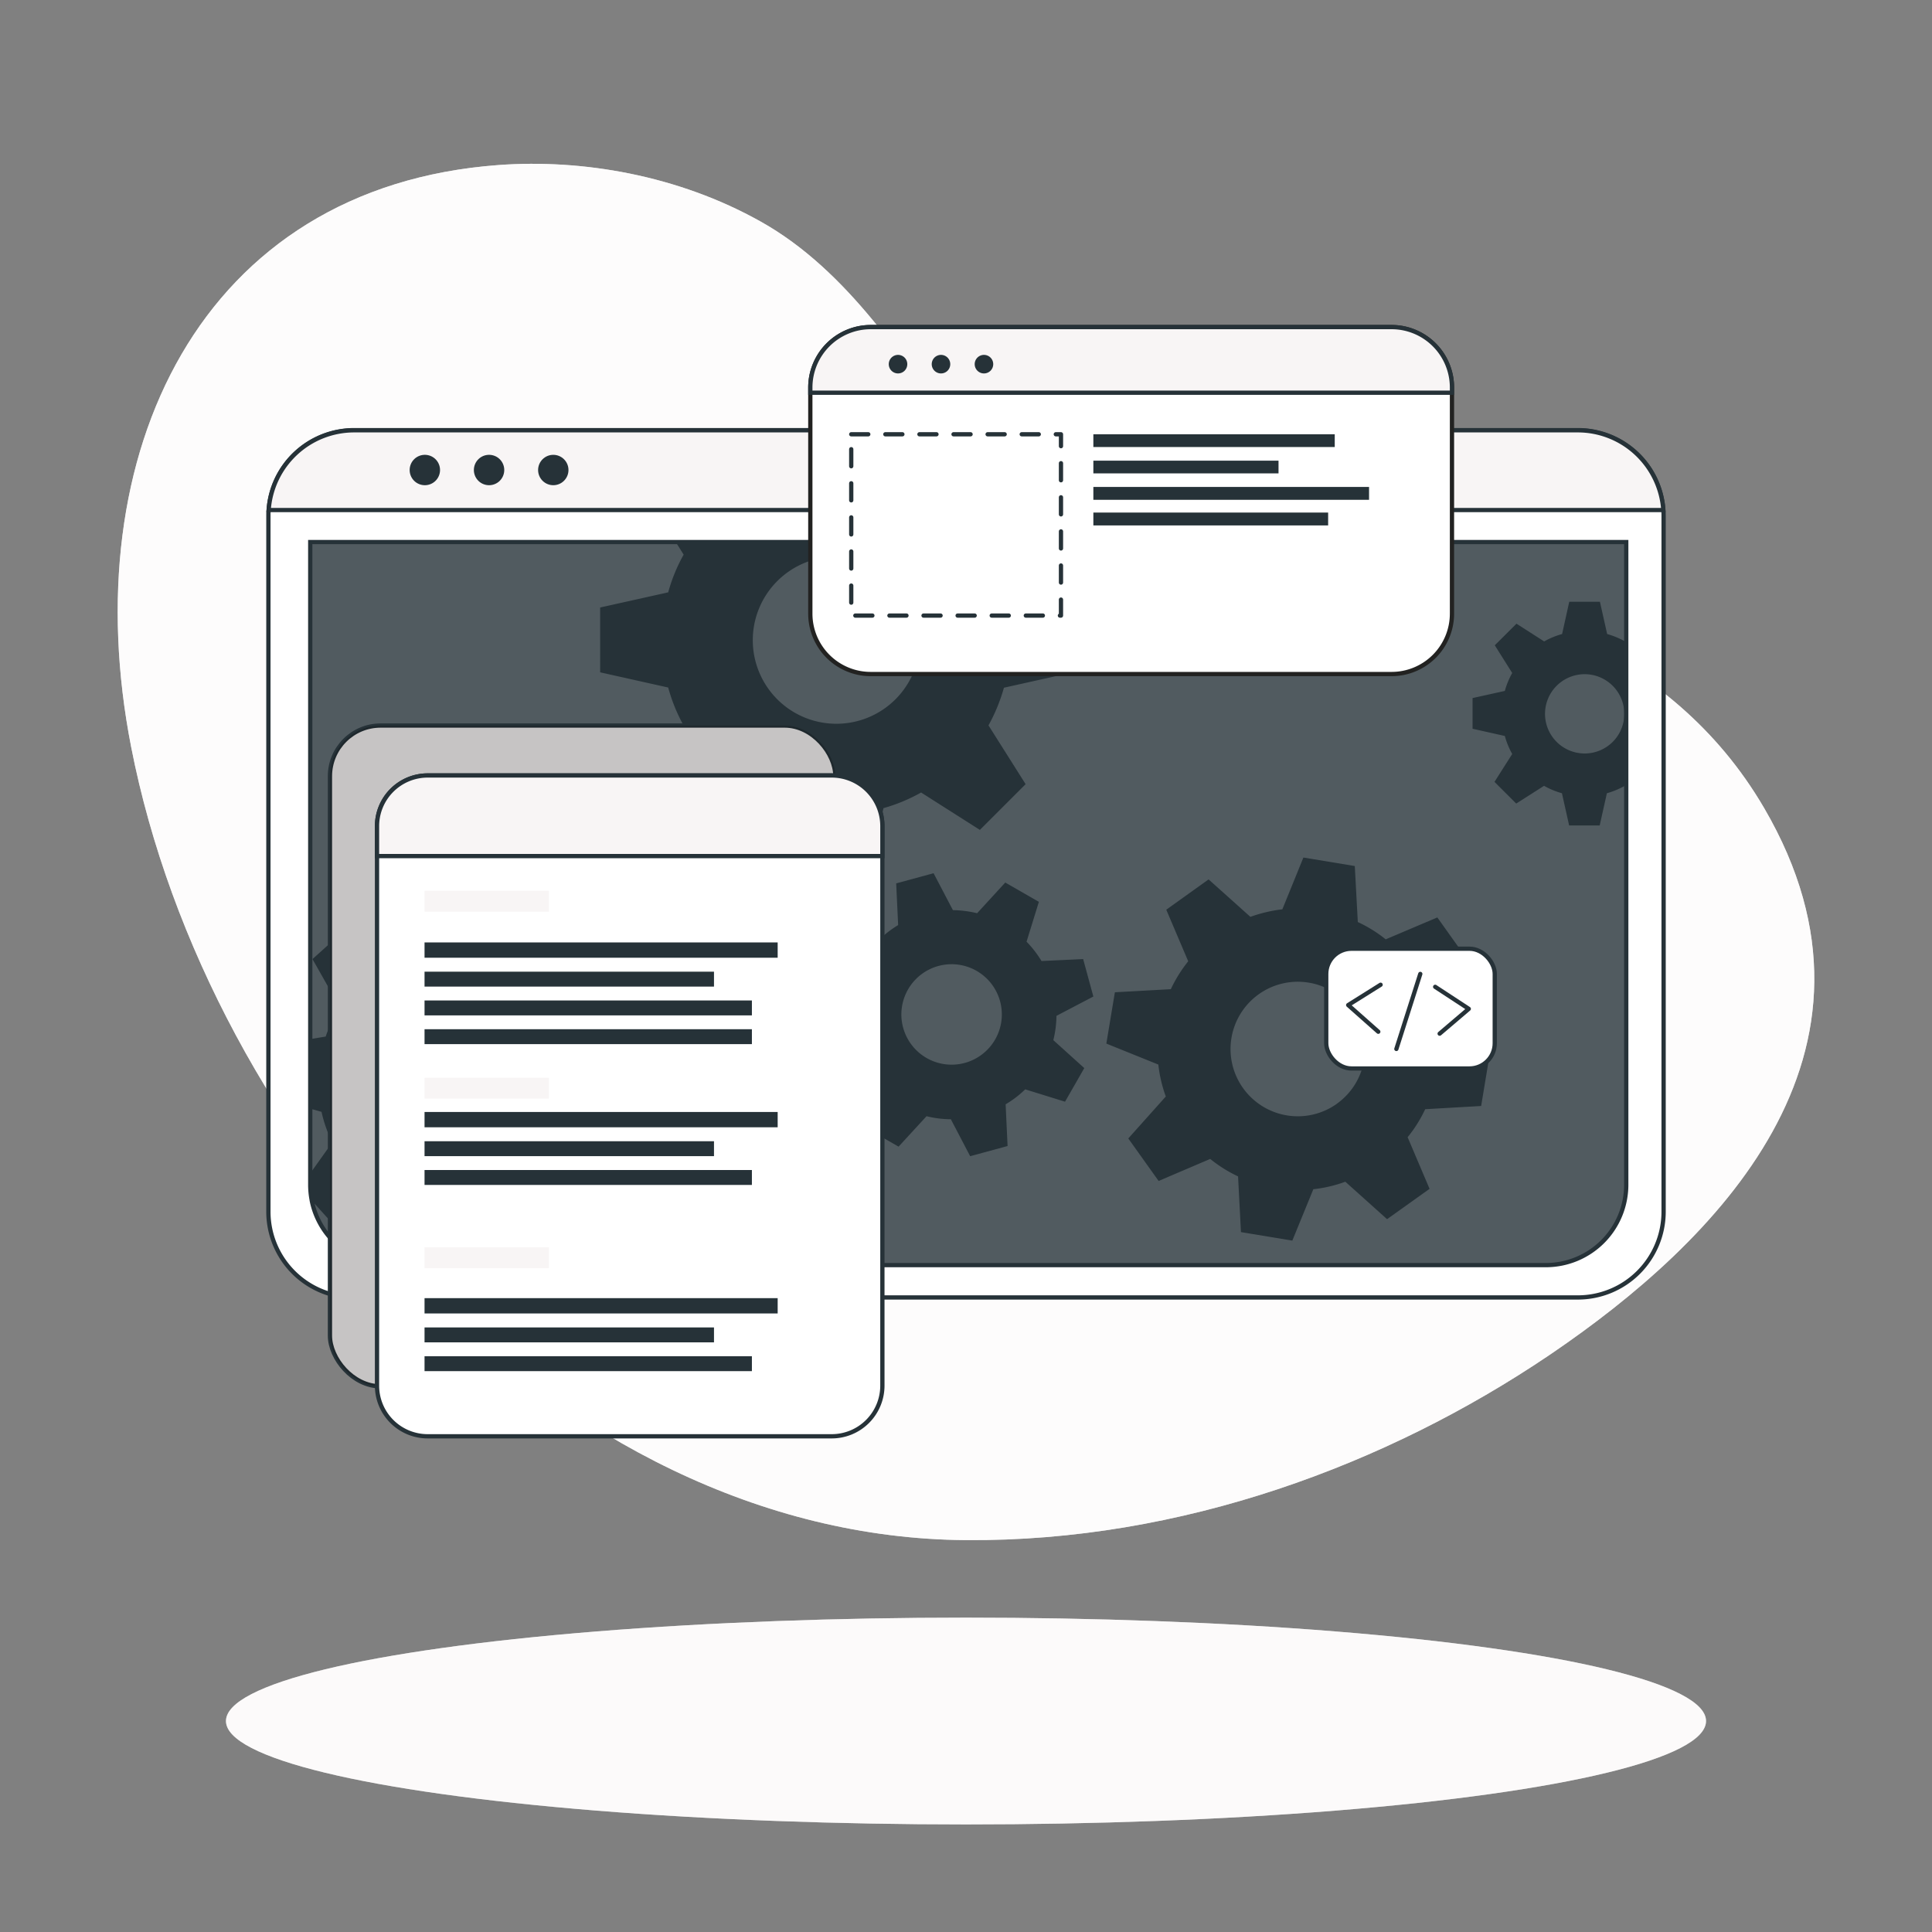 <svg xmlns="http://www.w3.org/2000/svg" viewBox="0 0 500 500"><rect x="0" y="0" width="500" height="500" fill="#808080" stroke="none"/><g id="freepik--background-simple--inject-84"><path d="M456.55,209.11c-48.74-83.48-180.95-53.75-207.95-94.35C234.77,94,219.3,69.87,196.86,57.34c-21.39-12-46.19-16.21-67.81-14.63C51.84,48.36,19.11,117.44,33.94,193.3,53.74,294.49,143.44,397.86,250,398.58,305.74,399,359,379,400.7,350.87l.93-.63C443.33,321.85,493.77,272.84,456.55,209.11Z" style="fill:#F8F5F5"></path><path d="M456.55,209.11c-48.74-83.48-180.95-53.75-207.95-94.35C234.77,94,219.3,69.87,196.86,57.34c-21.39-12-46.19-16.21-67.81-14.63C51.84,48.36,19.11,117.44,33.94,193.3,53.74,294.49,143.44,397.86,250,398.58,305.74,399,359,379,400.7,350.87l.93-.63C443.33,321.85,493.77,272.84,456.55,209.11Z" style="fill:#fff;opacity:0.7"></path></g><g id="freepik--Shadow--inject-84"><ellipse cx="250" cy="445.4" rx="191.52" ry="26.76" style="fill:#F8F5F5"></ellipse><ellipse cx="250" cy="445.4" rx="191.52" ry="26.76" style="fill:#fff;opacity:0.5"></ellipse></g><g id="freepik--Window--inject-84"><path d="M430.54,133.52V313.58a22.2,22.2,0,0,1-22.19,22.2H91.65a22.2,22.2,0,0,1-22.19-22.2V133.52c0-.53,0-1,.07-1.56a22.18,22.18,0,0,1,22.12-20.64h316.7A22.18,22.18,0,0,1,430.47,132C430.52,132.48,430.54,133,430.54,133.52Z" style="fill:#fff;stroke:#263238;stroke-linecap:round;stroke-linejoin:round;stroke-width:1.103px"></path><path d="M80.26,140.28H420.87a0,0,0,0,1,0,0V306.61a20.8,20.8,0,0,1-20.8,20.8h-299a20.8,20.8,0,0,1-20.8-20.8V140.28a0,0,0,0,1,0,0Z" style="fill:#263238"></path><path d="M420.88,140.28V306.61a20.69,20.69,0,0,1-20.57,20.8H100.83a20.69,20.69,0,0,1-20.57-20.8V140.28Z" style="fill:#fff;opacity:0.2"></path><path d="M430.47,132H69.53a22.18,22.18,0,0,1,22.12-20.64h316.7A22.18,22.18,0,0,1,430.47,132Z" style="fill:#F8F5F5;stroke:#263238;stroke-miterlimit:10;stroke-width:1.103px"></path><path d="M113.88,121.64a3.93,3.93,0,1,1-3.93-3.93A3.93,3.93,0,0,1,113.88,121.64Z" style="fill:#263238"></path><path d="M130.5,121.64a3.93,3.93,0,1,1-3.93-3.93A3.93,3.93,0,0,1,130.5,121.64Z" style="fill:#263238"></path><circle cx="143.19" cy="121.64" r="3.93" style="fill:#263238"></circle><path d="M420.87,140.28V306.61a20.8,20.8,0,0,1-20.8,20.8h-299a20.8,20.8,0,0,1-20.4-16.76v-.06a21,21,0,0,1-.38-4V140.28Z" style="fill:none;stroke:#263238;stroke-miterlimit:10;stroke-width:1.103px"></path><path d="M420.55,166a20.94,20.94,0,0,0-4.62-1.91l-1.87-8.35h-7.94l-1.85,8.35a20.25,20.25,0,0,0-4.64,1.91l-7.17-4.59L386.85,167l4.51,7.17a20.35,20.35,0,0,0-1.91,4.64l-8.35,1.85v7.94l8.35,1.87a20,20,0,0,0,1.91,4.66l-4.59,7.22,5.62,5.61,7.21-4.59a20.39,20.39,0,0,0,4.63,1.92l1.86,8.34H414l1.86-8.34a20.78,20.78,0,0,0,4.62-1.92l.37.24V165.8Zm-10.44,29a10.26,10.26,0,1,1,10.26-10.25A10.25,10.25,0,0,1,410.11,195Z" style="fill:#263238"></path><path d="M277.45,174.05V157.31l-17.6-3.91a45.51,45.51,0,0,0-4-9.77l2.13-3.35h-83.1l2.05,3.26a43,43,0,0,0-4,9.76l-17.61,3.92V174l17.61,3.93a43.65,43.65,0,0,0,4,9.84l-9.67,15.21,11.85,11.84,15.2-9.68a44.38,44.38,0,0,0,9.77,4.05L208,226.74H224.7l3.94-17.59a44.64,44.64,0,0,0,9.74-4.05l15.21,9.68,11.84-11.84-9.61-15.21a45.87,45.87,0,0,0,4-9.75Zm-61,13.26a21.63,21.63,0,1,1,21.63-21.63A21.62,21.62,0,0,1,216.45,187.31Z" style="fill:#263238"></path><path d="M166.38,289l.71-13.29-13.77-3.88a37.21,37.21,0,0,0-2.82-7.9l8.32-11.68-8.92-9.89-12.46,7a36.51,36.51,0,0,0-7.59-3.63l-2.38-14.12L114.19,231l-3.84,13.81a35,35,0,0,0-7.9,2.8l-11.67-8.31-9.91,8.91,7.06,12.47a35,35,0,0,0-3.64,7.58l-4,.66v18l2.92.82A34.6,34.6,0,0,0,86,295.65l-5.74,8.05.38,6.89v.06l5.93,6.57,12.48-7.05a34.66,34.66,0,0,0,7.61,3.67L109,327.4h0l.11.57,13.28.7.35-1.27h0l3.49-12.53a35.53,35.53,0,0,0,7.94-2.8l11.65,8.3,9.9-8.9-7-12.48a34.53,34.53,0,0,0,3.59-7.57Zm-35.27-20.75a17.2,17.2,0,1,0-1.28,24.28A17.2,17.2,0,0,0,131.11,268.29Z" style="fill:#263238"></path><path d="M272.6,269.19a27.25,27.25,0,0,0,.81-6.29l9.55-5-2.64-9.69-10.78.5a27.27,27.27,0,0,0-3.87-5l3.19-10.31-8.7-5-7.28,7.94a28.8,28.8,0,0,0-6.27-.8l-5-9.55-9.68,2.63.51,10.79a27.24,27.24,0,0,0-5,3.87l-10.32-3.19-5,8.69,8,7.27a26,26,0,0,0-.79,6.27l-9.57,5,2.64,9.68,10.8-.51a25.39,25.39,0,0,0,3.85,5l-3.21,10.26,8.71,5,7.24-7.88a26.12,26.12,0,0,0,6.29.79l5,9.56,9.68-2.63-.43-9.22-.07-1.58a26.41,26.41,0,0,0,5.06-3.87l10.31,3.2,4.26-7.44.72-1.26Zm-22.87,5.88a13,13,0,1,1,9.1-15.9A13,13,0,0,1,249.73,275.07Z" style="fill:#263238"></path><path d="M383.32,286.23l2.2-13.3-13.46-5.41a35.27,35.27,0,0,0-1.93-8.3l9.69-10.79-7.84-11-13.36,5.67a35.38,35.38,0,0,0-7.22-4.48l-.78-14.49-13.3-2.2-5.45,13.4a37.15,37.15,0,0,0-8.27,1.95l-10.82-9.69-10.95,7.84,5.68,13.35a36.24,36.24,0,0,0-4.05,6.29c-.15.31-.31.62-.45.93l-14.48.8-2.21,13.28,2.18.88,11.28,4.55a35.18,35.18,0,0,0,1.93,8.26L292,294.63l7.85,11,13.35-5.7a35.06,35.06,0,0,0,7.21,4.52l.75,14.42,13.29,2.2,5.44-13.3a35.13,35.13,0,0,0,8.28-1.94l10.8,9.69,11-7.85-5.68-13.36a34.78,34.78,0,0,0,4.55-7.25Zm-37.3-.6a17.41,17.41,0,1,1,4-24.29A17.41,17.41,0,0,1,346,285.63Z" style="fill:#263238"></path></g><g id="freepik--Graphics--inject-84"><rect x="85.39" y="187.77" width="130.8" height="171.01" rx="13.11" style="fill:#F8F5F5;stroke:#263238;stroke-miterlimit:10;stroke-width:1.103px"></rect><rect x="85.39" y="187.77" width="130.8" height="171.01" rx="13.11" style="opacity:0.2"></rect><path d="M228.36,213.8V358.59a13.11,13.11,0,0,1-13.11,13.12H110.67a13.11,13.11,0,0,1-13.1-13.12V213.8a13.11,13.11,0,0,1,13.1-13.11H215.25A13.11,13.11,0,0,1,228.36,213.8Z" style="fill:#fff;stroke:#263238;stroke-linecap:round;stroke-linejoin:round;stroke-width:1.103px"></path><path d="M228.36,213.8v7.75H97.57V213.8a13.11,13.11,0,0,1,13.1-13.11H215.25A13.11,13.11,0,0,1,228.36,213.8Z" style="fill:#F8F5F5;stroke:#263238;stroke-miterlimit:10;stroke-width:1.103px"></path><rect x="109.87" y="230.53" width="32.18" height="5.4" style="fill:#F8F5F5"></rect><rect x="109.87" y="278.92" width="32.18" height="5.4" style="fill:#F8F5F5"></rect><rect x="109.87" y="322.8" width="32.18" height="5.4" style="fill:#F8F5F5"></rect><rect x="109.87" y="243.9" width="91.39" height="3.96" style="fill:#263238"></rect><rect x="109.87" y="251.47" width="74.91" height="3.86" style="fill:#263238"></rect><rect x="109.87" y="258.92" width="84.72" height="3.86" style="fill:#263238"></rect><rect x="109.87" y="266.36" width="84.72" height="3.86" style="fill:#263238"></rect><rect x="109.87" y="287.78" width="91.39" height="3.96" style="fill:#263238"></rect><rect x="109.87" y="295.35" width="74.91" height="3.86" style="fill:#263238"></rect><rect x="109.87" y="302.8" width="84.72" height="3.86" style="fill:#263238"></rect><rect x="109.87" y="335.96" width="91.39" height="3.96" style="fill:#263238"></rect><rect x="109.87" y="343.54" width="74.91" height="3.86" style="fill:#263238"></rect><rect x="109.87" y="350.99" width="84.72" height="3.86" style="fill:#263238"></rect><path d="M375.77,100.29v58.52a15.63,15.63,0,0,1-15.64,15.63H225.35a15.63,15.63,0,0,1-15.64-15.63V100.29a15.65,15.65,0,0,1,15.64-15.64H360.13A15.64,15.64,0,0,1,375.77,100.29Z" style="fill:#fff;stroke:#222221;stroke-miterlimit:10;stroke-width:1.103px"></path><path d="M375.77,100.29v1.34H209.71v-1.34a15.65,15.65,0,0,1,15.64-15.64H360.13A15.64,15.64,0,0,1,375.77,100.29Z" style="fill:#F8F5F5;stroke:#263238;stroke-miterlimit:10;stroke-width:1.103px"></path><path d="M234.11,95.94a2.4,2.4,0,1,1,0-3.39A2.41,2.41,0,0,1,234.11,95.94Z" style="fill:#263238"></path><path d="M245.23,95.94a2.4,2.4,0,1,1,0-3.39A2.41,2.41,0,0,1,245.23,95.94Z" style="fill:#263238"></path><path d="M256.35,95.94a2.4,2.4,0,1,1,0-3.39A2.41,2.41,0,0,1,256.35,95.94Z" style="fill:#263238"></path><rect x="220.3" y="112.39" width="54.28" height="46.92" style="fill:none;stroke:#263238;stroke-linecap:round;stroke-linejoin:round;stroke-width:1.103px;stroke-dasharray:4.412"></rect><rect x="282.96" y="112.39" width="62.47" height="3.3" style="fill:#263238"></rect><rect x="282.96" y="119.22" width="47.92" height="3.29" style="fill:#263238"></rect><rect x="282.96" y="126.02" width="71.35" height="3.33" style="fill:#263238"></rect><rect x="282.96" y="132.65" width="60.76" height="3.33" style="fill:#263238"></rect><rect x="343.23" y="245.53" width="43.61" height="30.99" rx="6.53" style="fill:#fff;stroke:#263238;stroke-linecap:round;stroke-linejoin:round;stroke-width:1.103px"></rect><polyline points="357.3 254.85 348.91 260.11 356.7 267.01" style="fill:none;stroke:#263238;stroke-linecap:round;stroke-linejoin:round;stroke-width:1.103px"></polyline><polyline points="372.58 267.51 380.12 261.09 371.42 255.39" style="fill:none;stroke:#263238;stroke-linecap:round;stroke-linejoin:round;stroke-width:1.103px"></polyline><line x1="361.38" y1="271.47" x2="367.57" y2="252.05" style="fill:none;stroke:#263238;stroke-linecap:round;stroke-linejoin:round;stroke-width:1.103px"></line></g></svg>